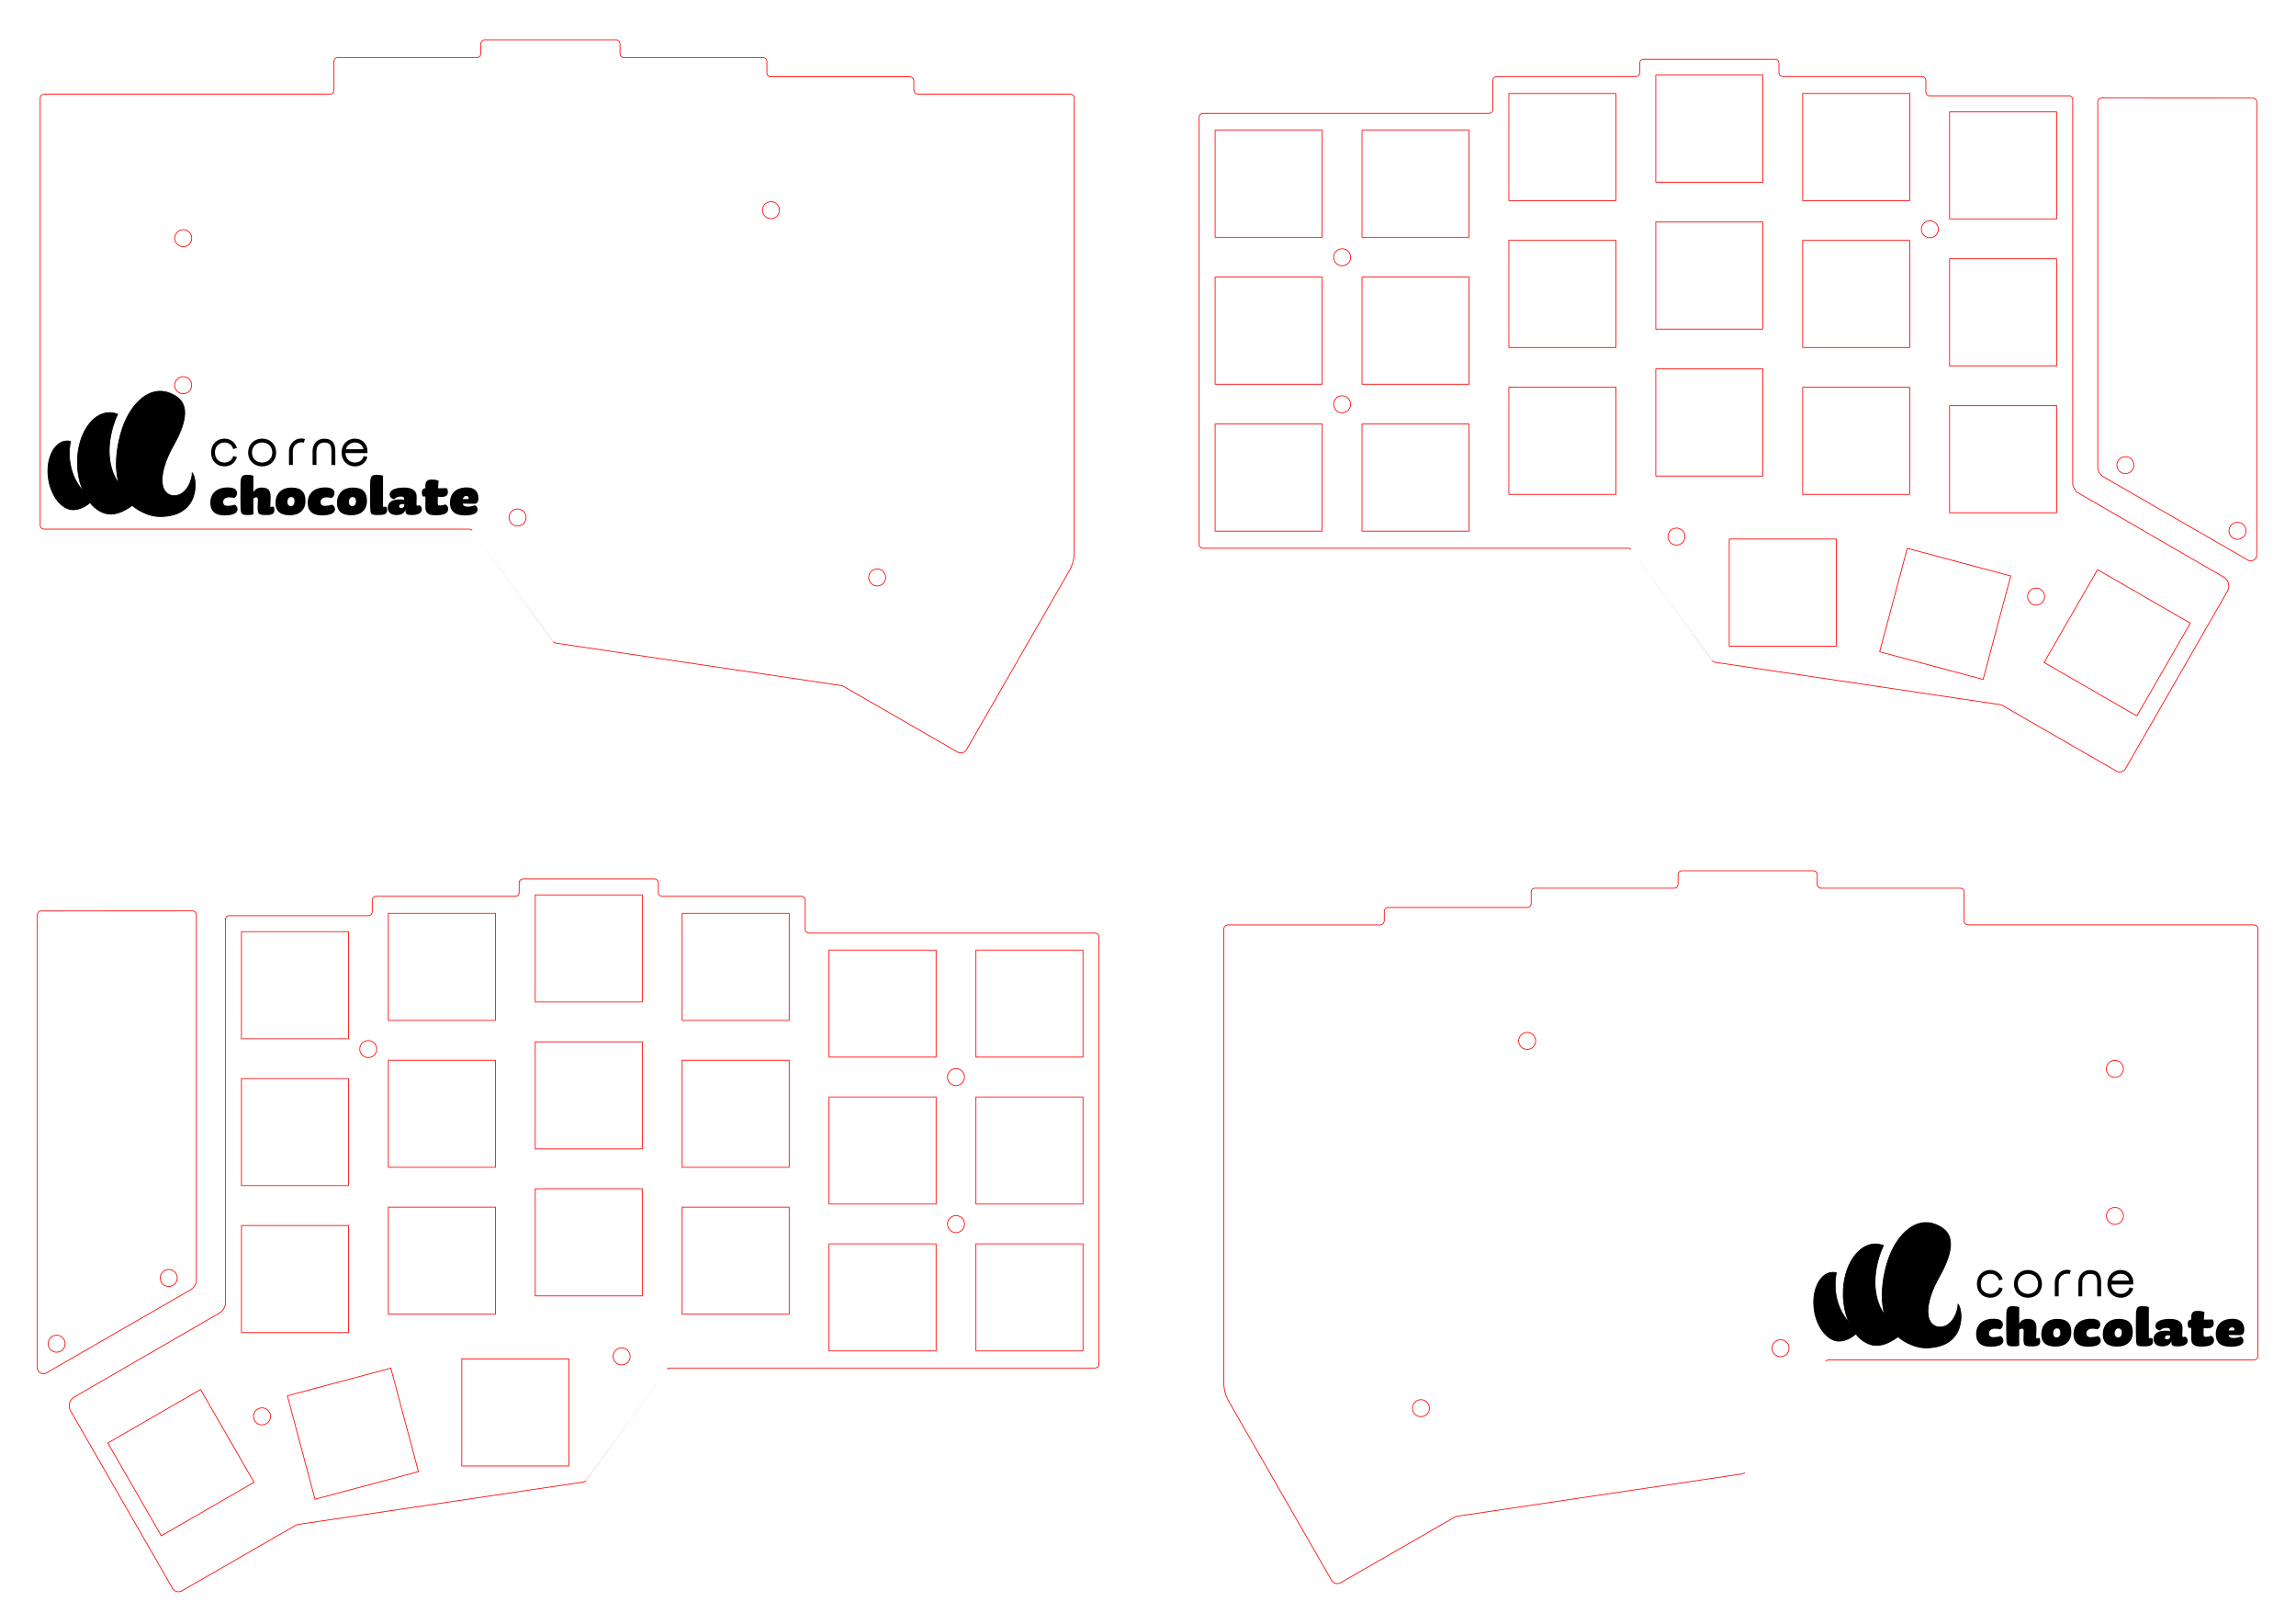 <?xml version="1.0" encoding="UTF-8" standalone="no"?>
<svg
   xmlns:dc="http://purl.org/dc/elements/1.1/"
   xmlns:cc="http://creativecommons.org/ns#"
   xmlns:rdf="http://www.w3.org/1999/02/22-rdf-syntax-ns#"
   xmlns:svg="http://www.w3.org/2000/svg"
   xmlns="http://www.w3.org/2000/svg"
   xmlns:xlink="http://www.w3.org/1999/xlink"
   xmlns:sodipodi="http://sodipodi.sourceforge.net/DTD/sodipodi-0.dtd"
   xmlns:inkscape="http://www.inkscape.org/namespaces/inkscape"
   sodipodi:docname="top-bottom.ai"
   id="svg243"
   version="1.2"
   viewBox="0 0 841.89 595.276"
   height="595.276pt"
   width="841.89pt">
  <sodipodi:namedview
     id="namedview245"
     inkscape:window-height="480"
     inkscape:window-width="640"
     inkscape:pageshadow="2"
     inkscape:pageopacity="0"
     guidetolerance="10"
     gridtolerance="10"
     objecttolerance="10"
     borderopacity="1"
     bordercolor="#666666"
     pagecolor="#ffffff" />
  <defs
     id="defs28">
    <g
       id="g26">
      <symbol
         id="glyph0-0"
         overflow="visible">
        <path
           id="path2"
           d="M 2.672 0 L 9.953 0 C 10.5 0 10.656 -0.297 10.656 -0.922 L 10.656 -11.656 C 10.656 -12.828 10.453 -12.922 9.406 -12.922 L 2.125 -12.922 C 1.594 -12.922 1.422 -12.625 1.422 -12 L 1.422 -1.594 C 1.422 -0.406 1.625 0 2.672 0 Z M 9.797 -12 L 9.797 -0.922 L 2.297 -0.922 L 2.297 -12 Z M 8.484 -8.453 C 8.484 -10.047 6.734 -10.875 5.094 -10.875 C 4.188 -10.875 3.875 -10.656 3.875 -10.297 C 3.875 -10.141 3.938 -9.969 4.078 -9.906 C 4.359 -9.969 4.672 -9.969 4.984 -9.969 C 5.922 -9.969 7.594 -9.547 7.594 -8.359 C 7.594 -7.656 7.078 -7.484 6.484 -7.297 C 5.547 -6.953 4.469 -6.75 4.469 -5.484 C 4.469 -4.891 4.672 -4.641 5.125 -4.641 C 5.188 -4.641 5.312 -4.672 5.391 -4.688 C 5.391 -6.172 5.438 -6.297 6.891 -6.781 C 8 -7.094 8.484 -7.625 8.484 -8.453 Z M 5.984 -2.812 C 5.984 -3.125 5.828 -3.422 5.312 -3.422 C 4.859 -3.422 4.531 -3.156 4.531 -2.75 C 4.531 -2.359 4.734 -2.125 5.234 -2.125 C 5.828 -2.125 5.984 -2.5 5.984 -2.812 Z M 5.984 -2.812 "
           style="stroke:none;" />
      </symbol>
      <symbol
         id="glyph0-1"
         overflow="visible">
        <path
           id="path5"
           d="M 10.406 -2 C 10.406 -2.828 9.953 -3.359 9.312 -3.703 C 8.594 -3.422 7.5 -3.266 6.797 -3.266 C 5.547 -3.266 5.125 -3.812 5.125 -4.734 C 5.125 -5.516 5.766 -6.375 7.281 -6.375 C 8.078 -6.375 8.75 -6.25 9.188 -6.125 C 9.844 -6.5 10.219 -7.172 10.219 -7.953 C 10.219 -9.141 9.297 -10.016 6.844 -10.016 C 2.578 -10.016 0.406 -7.703 0.406 -4.359 C 0.406 -1.344 2.172 0.234 5.547 0.234 C 8.656 0.234 10.406 -0.516 10.406 -2 Z M 10.406 -2 "
           style="stroke:none;" />
      </symbol>
      <symbol
         id="glyph0-2"
         overflow="visible">
        <path
           id="path8"
           d="M 13.188 -1.656 C 13.188 -2.062 13.125 -2.578 12.953 -2.953 L 11.672 -2.906 C 11.812 -4.922 11.797 -6.031 11.797 -6.844 C 11.797 -9.062 10.594 -9.969 8.688 -9.969 C 7.078 -9.969 6.141 -9.406 5.484 -8.281 L 5.484 -14.281 C 4.859 -14.516 4.109 -14.641 3.156 -14.641 C 1.453 -14.641 0.891 -14.141 0.766 -11.906 C 0.75 -11.094 0.719 -9.141 0.719 -6.922 C 0.719 -5.344 0.75 -4.062 0.766 -2.766 C 0.844 -0.141 1.172 0.109 3.625 0.109 C 4.375 0.109 5.141 -0.016 5.484 -0.188 L 5.484 -5.922 C 5.719 -6.234 6.141 -6.375 6.469 -6.375 C 6.953 -6.375 7.125 -6.141 7.125 -5.438 C 7.125 -4.516 7.047 -3.719 7.047 -2.953 C 7.047 -0.156 7.25 0.109 10.344 0.109 C 12.266 0.109 13.188 -0.344 13.188 -1.656 Z M 13.188 -1.656 "
           style="stroke:none;" />
      </symbol>
      <symbol
         id="glyph0-3"
         overflow="visible">
        <path
           id="path11"
           d="M 11.406 -5.125 C 11.406 -8.25 9.859 -9.969 6.297 -9.969 C 2.359 -9.969 0.406 -7.5 0.406 -4.312 C 0.406 -1.203 2.266 0.188 5.734 0.188 C 9.156 0.188 11.406 -1.703 11.406 -5.125 Z M 7.375 -4.891 C 7.375 -3.734 6.75 -3.172 6.047 -3.172 C 5.312 -3.172 4.781 -3.672 4.781 -4.766 C 4.781 -5.844 5.391 -6.484 6.141 -6.484 C 6.891 -6.484 7.375 -6.016 7.375 -4.891 Z M 7.375 -4.891 "
           style="stroke:none;" />
      </symbol>
      <symbol
         id="glyph0-4"
         overflow="visible">
        <path
           id="path14"
           d="M 6.984 -1.656 C 6.984 -2.062 6.938 -2.578 6.734 -2.953 L 5.484 -2.906 L 5.484 -14.312 C 4.859 -14.531 4.078 -14.641 3.125 -14.641 C 1.422 -14.641 0.891 -14.141 0.766 -11.906 C 0.75 -10.969 0.719 -8.5 0.719 -5.969 C 0.719 -3.719 0.766 -1.906 0.906 -1.094 C 1.062 -0.109 1.516 0.109 3.734 0.109 C 6.078 0.109 6.984 -0.344 6.984 -1.656 Z M 6.984 -1.656 "
           style="stroke:none;" />
      </symbol>
      <symbol
         id="glyph0-5"
         overflow="visible">
        <path
           id="path17"
           d="M 12.766 -1.922 C 12.766 -2.562 12.531 -3.125 11.859 -3.484 C 11.609 -3.375 11.359 -3.328 11.156 -3.328 C 10.906 -3.328 10.797 -3.469 10.797 -3.938 L 10.859 -6.438 C 10.953 -9.094 8.844 -9.969 6.281 -9.969 C 2.609 -9.969 0.953 -8.844 0.953 -7.438 C 0.953 -6.641 1.469 -5.891 2.625 -5.688 C 3.078 -6.234 3.906 -6.672 5.172 -6.672 C 6.094 -6.672 6.328 -6.25 6.25 -5.516 C 5.969 -5.547 5.469 -5.641 4.734 -5.641 C 1.719 -5.641 0.266 -4.516 0.266 -2.609 C 0.266 -1.047 1.25 0.109 3.422 0.109 C 5.328 0.109 6.391 -0.609 6.844 -2 C 6.781 -1.719 6.781 -1.391 6.781 -1.172 C 6.781 -0.203 7.5 0.109 9.062 0.109 C 11.422 0.109 12.766 -0.688 12.766 -1.922 Z M 6.297 -3.875 L 6.281 -3.031 C 5.984 -2.625 5.578 -2.453 5.141 -2.453 C 4.719 -2.453 4.422 -2.75 4.422 -3.078 C 4.422 -3.531 4.828 -3.938 5.547 -3.938 C 5.875 -3.938 6.078 -3.922 6.297 -3.875 Z M 6.297 -3.875 "
           style="stroke:none;" />
      </symbol>
      <symbol
         id="glyph0-6"
         overflow="visible">
        <path
           id="path20"
           d="M 9.766 -2.109 C 9.766 -2.75 9.484 -3.406 8.734 -3.781 C 8.078 -3.531 7.344 -3.406 6.703 -3.406 C 6.234 -3.406 5.938 -3.453 5.938 -4.391 L 5.969 -6.578 C 5.969 -6.578 7 -6.531 7.344 -6.531 C 9.016 -6.531 9.656 -7.172 9.656 -8.391 C 9.656 -9.016 9.438 -9.484 9.234 -9.75 L 6.031 -9.703 L 6.25 -12.469 C 5.594 -12.766 4.688 -12.906 3.656 -12.906 C 2.25 -12.906 1.406 -12.328 1.406 -10.797 L 1.391 -9.703 C 0.594 -9.703 0.094 -9.141 0.094 -8.141 C 0.094 -7.641 0.266 -7 0.469 -6.688 L 1.406 -6.672 C 1.406 -5.781 1.391 -4.031 1.391 -2.953 C 1.391 -0.547 2.469 0.188 5.172 0.188 C 8.188 0.188 9.766 -0.547 9.766 -2.109 Z M 9.766 -2.109 "
           style="stroke:none;" />
      </symbol>
      <symbol
         id="glyph0-7"
         overflow="visible">
        <path
           id="path23"
           d="M 10.859 -6.047 C 10.859 -8.359 9.562 -10.016 6.594 -10.016 C 2.562 -10.016 0.406 -7.781 0.406 -4.375 C 0.406 -1.469 2.062 0.25 5.766 0.25 C 9.141 0.25 10.547 -0.656 10.547 -1.906 C 10.547 -2.625 10.25 -3.125 9.594 -3.469 C 8.781 -3.203 7.828 -2.969 6.828 -2.969 C 5.766 -2.969 5.188 -3.375 5.125 -4.062 L 9.406 -4.031 C 10.219 -4.016 10.859 -4.625 10.859 -6.047 Z M 7.234 -5.734 L 5.141 -5.734 C 5.188 -6.297 5.625 -6.875 6.438 -6.875 C 7 -6.875 7.25 -6.547 7.25 -6.031 C 7.25 -5.938 7.234 -5.828 7.234 -5.734 Z M 7.234 -5.734 "
           style="stroke:none;" />
      </symbol>
    </g>
  </defs>
  <g
     id="surface1">
    <path
       id="path30"
       d="M 70.5 173.375 C 70.547 175.422 68.637 181.723 63.852 181.723 C 62.484 181.723 61.18 181.066 60.445 179.957 C 59.719 178.867 59.441 177.523 59.441 176 C 59.449 172.684 60.781 168.332 63.562 163.398 C 66.27 158.629 67.77 154.473 67.742 151.359 C 67.742 149.723 67.367 148.391 66.594 147.246 C 65.809 146.102 64.578 145.098 62.691 144.285 C 61.312 143.691 59.984 143.426 58.727 143.426 C 56.008 143.426 53.41 144.648 51.102 146.816 C 48.777 148.984 46.785 152.086 45.395 155.621 C 44.293 158.391 42.648 164.18 42.648 170.141 C 42.648 172.551 42.941 174.973 43.57 177.258 C 37.492 168.703 40.582 157.18 43.133 151.852 C 42.168 151.461 41.176 151.262 40.16 151.262 C 40.102 151.262 40.039 151.262 39.992 151.27 C 36.949 151.336 34.094 153.199 31.918 156.48 C 29.754 159.754 28.375 164.371 28.387 169.496 L 28.387 170.145 C 28.461 173.848 29.258 177.27 30.527 180.121 C 27.516 176.648 24.277 170.566 25.836 161.809 C 25.438 161.711 25.051 161.664 24.664 161.664 L 24.641 161.664 C 24.398 161.664 24.168 161.676 23.926 161.719 C 22.188 161.969 20.652 163.102 19.453 165.051 C 18.285 166.984 17.559 169.672 17.559 172.664 C 17.559 173.566 17.617 174.488 17.75 175.434 C 18.234 178.816 19.566 181.766 21.258 183.797 C 22.949 185.84 24.945 186.902 26.816 186.902 C 29.465 186.902 31.711 185.367 33.027 184.273 C 35.203 186.988 37.887 188.488 40.656 188.488 C 43.508 188.488 46.445 186.812 48.477 185.285 C 49.879 186.504 51.582 187.555 53.688 188.379 C 55.465 189.074 57.129 189.375 58.691 189.375 C 73.656 189.375 72.336 175.359 70.5 173.375 "
       style=" stroke:none;fill-rule:nonzero;fill:rgb(0%,0%,0%);fill-opacity:1;" />
    <path
       id="path32"
       transform="matrix(1,0,0,-1,70.501,173.376)"
       d="M -0.001 0.002 C 0.046 -2.045 -1.864 -8.346 -6.649 -8.346 C -8.016 -8.346 -9.321 -7.69 -10.055 -6.581 C -10.782 -5.491 -11.059 -4.147 -11.059 -2.623 C -11.051 0.693 -9.719 5.044 -6.938 9.978 C -4.231 14.748 -2.731 18.904 -2.758 22.017 C -2.758 23.654 -3.133 24.986 -3.907 26.13 C -4.692 27.275 -5.922 28.279 -7.809 29.091 C -9.188 29.685 -10.516 29.951 -11.774 29.951 C -14.493 29.951 -17.09 28.728 -19.399 26.56 C -21.723 24.392 -23.715 21.291 -25.106 17.755 C -26.208 14.986 -27.852 9.197 -27.852 3.236 C -27.852 0.826 -27.559 -1.596 -26.93 -3.881 C -33.008 4.673 -29.918 16.197 -27.368 21.525 C -28.333 21.916 -29.325 22.115 -30.34 22.115 C -30.399 22.115 -30.461 22.115 -30.508 22.107 C -33.551 22.041 -36.407 20.177 -38.583 16.896 C -40.747 13.623 -42.126 9.005 -42.114 3.88 L -42.114 3.232 C -42.04 -0.471 -41.243 -3.893 -39.973 -6.745 C -42.985 -3.272 -46.223 2.81 -44.665 11.568 C -45.063 11.666 -45.45 11.712 -45.836 11.712 L -45.86 11.712 C -46.102 11.712 -46.333 11.701 -46.575 11.658 C -48.313 11.408 -49.848 10.275 -51.047 8.326 C -52.215 6.392 -52.942 3.705 -52.942 0.712 C -52.942 -0.19 -52.883 -1.112 -52.751 -2.057 C -52.266 -5.44 -50.934 -8.389 -49.243 -10.42 C -47.551 -12.463 -45.555 -13.526 -43.684 -13.526 C -41.036 -13.526 -38.79 -11.991 -37.473 -10.897 C -35.297 -13.612 -32.614 -15.112 -29.844 -15.112 C -26.993 -15.112 -24.055 -13.436 -22.024 -11.909 C -20.622 -13.127 -18.918 -14.178 -16.813 -15.002 C -15.036 -15.698 -13.372 -15.998 -11.809 -15.998 C 3.156 -15.998 1.835 -1.983 -0.001 0.002 Z M -0.001 0.002 "
       style="fill:none;stroke-width:0.283;stroke-linecap:butt;stroke-linejoin:miter;stroke:rgb(0%,0%,0%);stroke-opacity:1;stroke-miterlimit:10;" />
    <path
       id="path34"
       transform="matrix(1,0,0,-1,86.19,164.435)"
       d="M 0.001 0.002 C -0.542 1.959 -2.21 2.916 -3.897 2.916 C -5.967 2.916 -8.081 1.482 -8.081 -1.456 C -8.081 -4.413 -5.987 -5.842 -3.874 -5.842 C -2.186 -5.842 -0.542 -4.889 0.001 -2.936 "
       style="fill:none;stroke-width:1.417;stroke-linecap:butt;stroke-linejoin:miter;stroke:rgb(0%,0%,0%);stroke-opacity:1;stroke-miterlimit:10;" />
    <path
       id="path36"
       transform="matrix(1,0,0,-1,96.077,170.279)"
       d="M 0.001 0.001 C 2.228 -0.026 4.458 1.455 4.458 4.369 C 4.458 7.283 2.251 8.759 0.064 8.759 C -2.167 8.759 -4.374 7.306 -4.374 4.369 C -4.374 1.474 -2.19 0.021 0.001 0.001 Z M 0.001 0.001 "
       style="fill:none;stroke-width:1.417;stroke-linecap:butt;stroke-linejoin:miter;stroke:rgb(0%,0%,0%);stroke-opacity:1;stroke-miterlimit:10;" />
    <path
       id="path38"
       transform="matrix(1,0,0,-1,111.618,161.631)"
       d="M -0.001 -0.001 C -2.536 0.749 -4.946 -1.095 -4.946 -3.755 L -4.946 -8.826 "
       style="fill:none;stroke-width:1.417;stroke-linecap:butt;stroke-linejoin:miter;stroke:rgb(0%,0%,0%);stroke-opacity:1;stroke-miterlimit:10;" />
    <path
       id="path40"
       transform="matrix(1,0,0,-1,122.236,170.458)"
       d="M -0.002 0.001 L -0.002 4.998 C -0.002 7.302 -0.595 8.876 -3.205 8.919 C -5.595 8.962 -6.912 7.255 -6.912 5.095 L -6.912 0.001 "
       style="fill:none;stroke-width:1.417;stroke-linecap:butt;stroke-linejoin:miter;stroke:rgb(0%,0%,0%);stroke-opacity:1;stroke-miterlimit:10;" />
    <path
       id="path42"
       transform="matrix(1,0,0,-1,126.109,165.401)"
       d="M 0 -0.001 L 7.938 -0.001 C 7.938 2.002 6.524 3.881 4.04 3.881 C 1.969 3.881 -0.144 2.448 -0.144 -0.49 C -0.144 -3.447 1.95 -4.876 4.063 -4.876 C 5.75 -4.876 7.395 -3.923 7.938 -1.97 "
       style="fill:none;stroke-width:1.417;stroke-linecap:butt;stroke-linejoin:miter;stroke:rgb(0%,0%,0%);stroke-opacity:1;stroke-miterlimit:10;" />
    <path
       id="path44"
       d="M 717.984 478.16 C 718.031 480.203 716.121 486.508 711.34 486.508 C 709.969 486.508 708.664 485.848 707.93 484.742 C 707.203 483.648 706.926 482.305 706.926 480.781 C 706.934 477.465 708.266 473.113 711.047 468.18 C 713.758 463.414 715.254 459.254 715.23 456.145 C 715.23 454.504 714.852 453.176 714.082 452.027 C 713.293 450.887 712.062 449.883 710.176 449.066 C 708.797 448.477 707.469 448.207 706.215 448.207 C 703.492 448.207 700.895 449.43 698.586 451.598 C 696.262 453.77 694.27 456.871 692.879 460.406 C 691.781 463.172 690.137 468.961 690.137 474.922 C 690.137 477.332 690.426 479.754 691.055 482.039 C 684.977 473.488 688.07 461.965 690.621 456.633 C 689.652 456.246 688.66 456.047 687.648 456.047 C 687.586 456.047 687.523 456.047 687.477 456.051 C 684.434 456.121 681.578 457.98 679.402 461.262 C 677.238 464.539 675.859 469.156 675.871 474.281 L 675.871 474.926 C 675.945 478.633 676.742 482.051 678.012 484.906 C 675.004 481.43 671.766 475.348 673.324 466.594 C 672.926 466.496 672.539 466.445 672.148 466.445 L 672.125 466.445 C 671.883 466.445 671.656 466.461 671.414 466.5 C 669.672 466.75 668.137 467.887 666.938 469.832 C 665.77 471.766 665.043 474.457 665.043 477.449 C 665.043 478.348 665.102 479.273 665.238 480.215 C 665.719 483.598 667.051 486.547 668.742 488.578 C 670.434 490.621 672.43 491.688 674.301 491.688 C 676.949 491.688 679.199 490.152 680.516 489.059 C 682.691 491.77 685.371 493.27 688.141 493.27 C 690.992 493.27 693.934 491.598 695.965 490.066 C 697.363 491.289 699.07 492.34 701.172 493.16 C 702.949 493.855 704.613 494.156 706.176 494.156 C 721.141 494.156 719.824 480.141 717.984 478.16 "
       style=" stroke:none;fill-rule:nonzero;fill:rgb(0%,0%,0%);fill-opacity:1;" />
    <path
       id="path46"
       transform="matrix(1,0,0,-1,717.986,478.16)"
       d="M -0.002 -0 C 0.045 -2.043 -1.865 -8.348 -6.646 -8.348 C -8.017 -8.348 -9.322 -7.688 -10.056 -6.582 C -10.783 -5.489 -11.06 -4.145 -11.06 -2.622 C -11.052 0.695 -9.72 5.046 -6.939 9.98 C -4.228 14.746 -2.732 18.906 -2.755 22.015 C -2.755 23.656 -3.134 24.984 -3.904 26.132 C -4.693 27.273 -5.923 28.277 -7.81 29.093 C -9.189 29.683 -10.517 29.953 -11.771 29.953 C -14.494 29.953 -17.091 28.73 -19.4 26.562 C -21.724 24.39 -23.716 21.289 -25.107 17.753 C -26.205 14.988 -27.849 9.199 -27.849 3.238 C -27.849 0.828 -27.56 -1.594 -26.931 -3.879 C -33.009 4.671 -29.916 16.195 -27.365 21.527 C -28.334 21.914 -29.326 22.113 -30.337 22.113 C -30.4 22.113 -30.462 22.113 -30.509 22.109 C -33.552 22.039 -36.408 20.179 -38.584 16.898 C -40.748 13.621 -42.127 9.003 -42.115 3.878 L -42.115 3.234 C -42.041 -0.473 -41.244 -3.891 -39.974 -6.747 C -42.982 -3.27 -46.22 2.812 -44.662 11.566 C -45.06 11.664 -45.447 11.714 -45.837 11.714 L -45.861 11.714 C -46.103 11.714 -46.33 11.699 -46.572 11.66 C -48.314 11.41 -49.849 10.273 -51.048 8.328 C -52.216 6.394 -52.943 3.703 -52.943 0.71 C -52.943 -0.188 -52.884 -1.114 -52.748 -2.055 C -52.267 -5.438 -50.935 -8.387 -49.244 -10.418 C -47.552 -12.461 -45.556 -13.528 -43.685 -13.528 C -41.037 -13.528 -38.787 -11.993 -37.47 -10.899 C -35.294 -13.61 -32.615 -15.11 -29.845 -15.11 C -26.994 -15.11 -24.052 -13.438 -22.021 -11.907 C -20.623 -13.129 -18.916 -14.18 -16.814 -15 C -15.037 -15.696 -13.373 -15.997 -11.81 -15.997 C 3.155 -15.997 1.838 -1.981 -0.002 -0 Z M -0.002 -0 "
       style="fill:none;stroke-width:0.283;stroke-linecap:butt;stroke-linejoin:miter;stroke:rgb(0%,0%,0%);stroke-opacity:1;stroke-miterlimit:10;" />
    <path
       id="path48"
       transform="matrix(1,0,0,-1,733.675,469.218)"
       d="M 0 -0 C -0.539 1.96 -2.207 2.914 -3.894 2.914 C -5.968 2.914 -8.082 1.48 -8.082 -1.454 C -8.082 -4.411 -5.988 -5.844 -3.875 -5.844 C -2.187 -5.844 -0.539 -4.887 0 -2.934 "
       style="fill:none;stroke-width:1.417;stroke-linecap:butt;stroke-linejoin:miter;stroke:rgb(0%,0%,0%);stroke-opacity:1;stroke-miterlimit:10;" />
    <path
       id="path50"
       transform="matrix(1,0,0,-1,743.561,475.062)"
       d="M 0.001 -0.001 C 2.228 -0.028 4.458 1.457 4.458 4.371 C 4.458 7.285 2.251 8.757 0.064 8.757 C -2.167 8.757 -4.374 7.304 -4.374 4.371 C -4.374 1.476 -2.186 0.023 0.001 -0.001 Z M 0.001 -0.001 "
       style="fill:none;stroke-width:1.417;stroke-linecap:butt;stroke-linejoin:miter;stroke:rgb(0%,0%,0%);stroke-opacity:1;stroke-miterlimit:10;" />
    <path
       id="path52"
       transform="matrix(1,0,0,-1,759.103,466.415)"
       d="M -0.002 0.001 C -2.537 0.751 -4.947 -1.093 -4.947 -3.753 L -4.947 -8.828 "
       style="fill:none;stroke-width:1.417;stroke-linecap:butt;stroke-linejoin:miter;stroke:rgb(0%,0%,0%);stroke-opacity:1;stroke-miterlimit:10;" />
    <path
       id="path54"
       transform="matrix(1,0,0,-1,769.72,475.242)"
       d="M -0.002 -0 L -0.002 5 C -0.002 7.304 -0.591 8.875 -3.205 8.917 C -5.595 8.964 -6.912 7.257 -6.912 5.097 L -6.912 -0 "
       style="fill:none;stroke-width:1.417;stroke-linecap:butt;stroke-linejoin:miter;stroke:rgb(0%,0%,0%);stroke-opacity:1;stroke-miterlimit:10;" />
    <path
       id="path56"
       transform="matrix(1,0,0,-1,773.593,470.183)"
       d="M 0 -0 L 7.938 -0 C 7.938 2.003 6.524 3.878 4.043 3.878 C 1.969 3.878 -0.144 2.445 -0.144 -0.489 C -0.144 -3.446 1.95 -4.879 4.063 -4.879 C 5.75 -4.879 7.399 -3.922 7.938 -1.969 "
       style="fill:none;stroke-width:1.417;stroke-linecap:butt;stroke-linejoin:miter;stroke:rgb(0%,0%,0%);stroke-opacity:1;stroke-miterlimit:10;" />
    <g
       id="g76"
       style="fill:rgb(0%,0%,0%);fill-opacity:1;">
      <use
         id="use58"
         y="493.498"
         x="724.191"
         xlink:href="#glyph0-1" />
      <use
         id="use60"
         y="493.498"
         x="734.918"
         xlink:href="#glyph0-2" />
      <use
         id="use62"
         y="493.498"
         x="748.093"
         xlink:href="#glyph0-3" />
      <use
         id="use64"
         y="493.498"
         x="759.908"
         xlink:href="#glyph0-1" />
      <use
         id="use66"
         y="493.498"
         x="770.634"
         xlink:href="#glyph0-3" />
      <use
         id="use68"
         y="493.498"
         x="782.449"
         xlink:href="#glyph0-4" />
      <use
         id="use70"
         y="493.498"
         x="789.411"
         xlink:href="#glyph0-5" />
      <use
         id="use72"
         y="493.498"
         x="802.065"
         xlink:href="#glyph0-6" />
      <use
         id="use74"
         y="493.498"
         x="812.066"
         xlink:href="#glyph0-7" />
    </g>
    <path
       id="path78"
       transform="matrix(1,0,0,-1,173.072,194.4)"
       d="M 0.002 0.001 C -0.268 0.267 -0.627 0.416 -1.002 0.416 L -156.92 0.416 C -157.701 0.416 -158.338 1.048 -158.338 1.833 L -158.338 158.458 C -158.338 159.24 -157.701 159.876 -156.92 159.876 L -52.029 159.876 C -51.248 159.876 -50.611 160.509 -50.611 161.294 L -50.611 171.923 C -50.611 172.705 -49.979 173.341 -49.193 173.341 L 1.834 173.341 C 2.615 173.341 3.252 173.974 3.252 174.759 L 3.252 178.302 C 3.252 179.083 3.885 179.72 4.666 179.72 L 52.861 179.72 C 53.643 179.72 54.275 179.083 54.275 178.302 L 54.275 174.759 C 54.275 173.974 54.912 173.341 55.693 173.341 L 106.721 173.341 C 107.506 173.341 108.139 172.705 108.139 171.923 L 108.139 167.669 C 108.139 166.888 108.775 166.255 109.557 166.255 L 160.584 166.255 C 161.365 166.255 162.002 165.619 162.002 164.837 L 162.002 161.337 C 162.084 160.576 162.666 159.966 163.42 159.853 L 219.408 159.853 C 220.193 159.853 220.826 159.216 220.826 158.435 L 220.826 -8.698 C 220.705 -11.002 220.01 -13.241 218.803 -15.209 L 181.279 -80.518 C 181.264 -80.542 181.252 -80.561 181.236 -80.581 C 180.447 -81.694 178.904 -81.959 177.791 -81.17 L 135.982 -57.108 C 135.725 -57.018 135.459 -56.948 135.186 -56.901 L 30.889 -41.397 C 30.521 -41.362 30.178 -41.213 29.896 -40.975 C 29.896 -40.975 -0.01 0.013 0.002 0.001 Z M 0.002 0.001 "
       style="fill:none;stroke-width:0.283;stroke-linecap:round;stroke-linejoin:round;stroke:rgb(100%,0%,0%);stroke-opacity:1;stroke-miterlimit:10;" />
    <path
       id="path80"
       transform="matrix(1,0,0,-1,186.65,189.72)"
       d="M 0.002 0.001 C 0.002 1.72 1.396 3.119 3.119 3.119 C 4.842 3.119 6.236 1.72 6.236 0.001 C 6.236 -1.721 4.842 -3.12 3.119 -3.12 C 1.396 -3.12 0.002 -1.721 0.002 0.001 Z M 0.002 0.001 "
       style="fill:none;stroke-width:0.283;stroke-linecap:round;stroke-linejoin:round;stroke:rgb(100%,0%,0%);stroke-opacity:1;stroke-miterlimit:10;" />
    <path
       id="path82"
       transform="matrix(1,0,0,-1,279.565,77.051)"
       d="M 0.001 0.001 C 0.001 1.723 1.395 3.118 3.118 3.118 C 4.841 3.118 6.235 1.723 6.235 0.001 C 6.235 -1.722 4.841 -3.117 3.118 -3.117 C 1.395 -3.117 0.001 -1.722 0.001 0.001 Z M 0.001 0.001 "
       style="fill:none;stroke-width:0.283;stroke-linecap:round;stroke-linejoin:round;stroke:rgb(100%,0%,0%);stroke-opacity:1;stroke-miterlimit:10;" />
    <path
       id="path84"
       transform="matrix(1,0,0,-1,64.07,87.319)"
       d="M -0 -0.001 C -0 1.721 1.394 3.12 3.117 3.12 C 4.84 3.12 6.238 1.721 6.238 -0.001 C 6.238 -1.724 4.84 -3.119 3.117 -3.119 C 1.394 -3.119 -0 -1.724 -0 -0.001 Z M -0 -0.001 "
       style="fill:none;stroke-width:0.283;stroke-linecap:round;stroke-linejoin:round;stroke:rgb(100%,0%,0%);stroke-opacity:1;stroke-miterlimit:10;" />
    <path
       id="path86"
       transform="matrix(1,0,0,-1,64.046,141.22)"
       d="M 0.001 0.001 C 0.001 1.724 1.396 3.119 3.119 3.119 C 4.841 3.119 6.236 1.724 6.236 0.001 C 6.236 -1.721 4.841 -3.12 3.119 -3.12 C 1.396 -3.12 0.001 -1.721 0.001 0.001 Z M 0.001 0.001 "
       style="fill:none;stroke-width:0.283;stroke-linecap:round;stroke-linejoin:round;stroke:rgb(100%,0%,0%);stroke-opacity:1;stroke-miterlimit:10;" />
    <path
       id="path88"
       transform="matrix(1,0,0,-1,318.518,211.702)"
       d="M 0.001 -0.001 C 0.001 1.721 1.396 3.12 3.119 3.12 C 4.841 3.12 6.236 1.721 6.236 -0.001 C 6.236 -1.72 4.841 -3.119 3.119 -3.119 C 1.396 -3.119 0.001 -1.72 0.001 -0.001 Z M 0.001 -0.001 "
       style="fill:none;stroke-width:0.283;stroke-linecap:round;stroke-linejoin:round;stroke:rgb(100%,0%,0%);stroke-opacity:1;stroke-miterlimit:10;" />
    <path
       id="path90"
       transform="matrix(1,0,0,-1,598.023,201.4)"
       d="M 0 0.001 C -0.265 0.267 -0.625 0.416 -1.003 0.416 L -156.918 0.416 C -157.703 0.416 -158.335 1.048 -158.335 1.833 L -158.335 158.458 C -158.335 159.24 -157.703 159.876 -156.918 159.876 L -52.031 159.876 C -51.246 159.876 -50.613 160.509 -50.613 161.294 L -50.613 171.923 C -50.613 172.705 -49.976 173.341 -49.195 173.341 L 1.832 173.341 C 2.614 173.341 3.25 173.974 3.25 174.759 L 3.25 178.302 C 3.25 179.083 3.883 179.72 4.668 179.72 L 52.86 179.72 C 53.641 179.72 54.278 179.083 54.278 178.302 L 54.278 174.759 C 54.278 173.974 54.911 173.341 55.696 173.341 L 106.723 173.341 C 107.504 173.341 108.141 172.705 108.141 171.923 L 108.141 167.669 C 108.141 166.888 108.774 166.255 109.555 166.255 L 160.582 166.255 C 161.368 166.255 162 165.619 162 164.837 L 162 23.705 C 162.231 22.619 162.809 21.634 163.641 20.9 L 217.715 -10.389 C 219.211 -11.51 219.672 -13.553 218.801 -15.209 L 181.278 -80.518 C 181.266 -80.542 181.25 -80.561 181.239 -80.581 C 180.45 -81.694 178.907 -81.959 177.793 -81.17 L 135.981 -57.108 C 135.723 -57.018 135.457 -56.948 135.188 -56.901 L 30.891 -41.397 C 30.524 -41.362 30.176 -41.213 29.899 -40.975 C 29.899 -40.975 -0.011 0.013 0 0.001 Z M 0 0.001 "
       style="fill:none;stroke-width:0.283;stroke-linecap:butt;stroke-linejoin:miter;stroke:rgb(100%,0%,0%);stroke-opacity:1;stroke-miterlimit:10;" />
    <path
       id="path92"
       transform="matrix(1,0,0,-1,704.516,84.047)"
       d="M -0.001 0.001 C -0.001 1.723 1.398 3.118 3.117 3.118 C 4.839 3.118 6.238 1.723 6.238 0.001 C 6.238 -1.722 4.839 -3.117 3.117 -3.117 C 1.398 -3.117 -0.001 -1.722 -0.001 0.001 Z M -0.001 0.001 "
       style="fill:none;stroke-width:0.283;stroke-linecap:round;stroke-linejoin:round;stroke:rgb(100%,0%,0%);stroke-opacity:1;stroke-miterlimit:10;" />
    <path
       id="path94"
       transform="matrix(1,0,0,-1,489.021,94.315)"
       d="M -0.002 -0.001 C -0.002 1.721 1.397 3.12 3.12 3.12 C 4.842 3.12 6.237 1.721 6.237 -0.001 C 6.237 -1.724 4.842 -3.119 3.12 -3.119 C 1.397 -3.119 -0.002 -1.724 -0.002 -0.001 Z M -0.002 -0.001 "
       style="fill:none;stroke-width:0.283;stroke-linecap:round;stroke-linejoin:round;stroke:rgb(100%,0%,0%);stroke-opacity:1;stroke-miterlimit:10;" />
    <path
       id="path96"
       transform="matrix(1,0,0,-1,488.996,148.216)"
       d="M -0 0.001 C -0 1.72 1.394 3.119 3.117 3.119 C 4.84 3.119 6.238 1.72 6.238 0.001 C 6.238 -1.721 4.84 -3.12 3.117 -3.12 C 1.394 -3.12 -0 -1.721 -0 0.001 Z M -0 0.001 "
       style="fill:none;stroke-width:0.283;stroke-linecap:round;stroke-linejoin:round;stroke:rgb(100%,0%,0%);stroke-opacity:1;stroke-miterlimit:10;" />
    <path
       id="path98"
       transform="matrix(1,0,0,-1,743.469,218.698)"
       d="M -0.001 -0.001 C -0.001 1.721 1.398 3.12 3.117 3.12 C 4.839 3.12 6.238 1.721 6.238 -0.001 C 6.238 -1.724 4.839 -3.119 3.117 -3.119 C 1.398 -3.119 -0.001 -1.724 -0.001 -0.001 Z M -0.001 -0.001 "
       style="fill:none;stroke-width:0.283;stroke-linecap:round;stroke-linejoin:round;stroke:rgb(100%,0%,0%);stroke-opacity:1;stroke-miterlimit:10;" />
    <path
       id="path100"
       transform="matrix(1,0,0,-1,611.601,196.716)"
       d="M 0 0.001 C 0 1.72 1.395 3.119 3.118 3.119 C 4.84 3.119 6.239 1.72 6.239 0.001 C 6.239 -1.721 4.84 -3.12 3.118 -3.12 C 1.395 -3.12 0 -1.721 0 0.001 Z M 0 0.001 "
       style="fill:none;stroke-width:0.283;stroke-linecap:round;stroke-linejoin:round;stroke:rgb(100%,0%,0%);stroke-opacity:1;stroke-miterlimit:10;" />
    <path
       id="path102"
       transform="matrix(1,0,0,-1,0,595.276)"
       d="M 445.555 508.28 L 484.816 508.28 L 484.816 547.542 L 445.555 547.542 Z M 445.555 508.28 "
       style="fill:none;stroke-width:0.283;stroke-linecap:round;stroke-linejoin:round;stroke:rgb(100%,0%,0%);stroke-opacity:1;stroke-miterlimit:10;" />
    <path
       id="path104"
       transform="matrix(1,0,0,-1,0,595.276)"
       d="M 445.555 454.417 L 484.816 454.417 L 484.816 493.682 L 445.555 493.682 Z M 445.555 454.417 "
       style="fill:none;stroke-width:0.283;stroke-linecap:round;stroke-linejoin:round;stroke:rgb(100%,0%,0%);stroke-opacity:1;stroke-miterlimit:10;" />
    <path
       id="path106"
       transform="matrix(1,0,0,-1,0,595.276)"
       d="M 445.555 400.557 L 484.816 400.557 L 484.816 439.819 L 445.555 439.819 Z M 445.555 400.557 "
       style="fill:none;stroke-width:0.283;stroke-linecap:round;stroke-linejoin:round;stroke:rgb(100%,0%,0%);stroke-opacity:1;stroke-miterlimit:10;" />
    <path
       id="path108"
       transform="matrix(1,0,0,-1,0,595.276)"
       d="M 499.418 508.28 L 538.68 508.28 L 538.68 547.542 L 499.418 547.542 Z M 499.418 508.28 "
       style="fill:none;stroke-width:0.283;stroke-linecap:round;stroke-linejoin:round;stroke:rgb(100%,0%,0%);stroke-opacity:1;stroke-miterlimit:10;" />
    <path
       id="path110"
       transform="matrix(1,0,0,-1,0,595.276)"
       d="M 499.418 454.417 L 538.68 454.417 L 538.68 493.682 L 499.418 493.682 Z M 499.418 454.417 "
       style="fill:none;stroke-width:0.283;stroke-linecap:round;stroke-linejoin:round;stroke:rgb(100%,0%,0%);stroke-opacity:1;stroke-miterlimit:10;" />
    <path
       id="path112"
       transform="matrix(1,0,0,-1,0,595.276)"
       d="M 499.418 400.557 L 538.68 400.557 L 538.68 439.819 L 499.418 439.819 Z M 499.418 400.557 "
       style="fill:none;stroke-width:0.283;stroke-linecap:round;stroke-linejoin:round;stroke:rgb(100%,0%,0%);stroke-opacity:1;stroke-miterlimit:10;" />
    <path
       id="path114"
       transform="matrix(1,0,0,-1,0,595.276)"
       d="M 553.277 521.745 L 592.543 521.745 L 592.543 561.006 L 553.277 561.006 Z M 553.277 521.745 "
       style="fill:none;stroke-width:0.283;stroke-linecap:round;stroke-linejoin:round;stroke:rgb(100%,0%,0%);stroke-opacity:1;stroke-miterlimit:10;" />
    <path
       id="path116"
       transform="matrix(1,0,0,-1,0,595.276)"
       d="M 553.277 467.881 L 592.543 467.881 L 592.543 507.147 L 553.277 507.147 Z M 553.277 467.881 "
       style="fill:none;stroke-width:0.283;stroke-linecap:round;stroke-linejoin:round;stroke:rgb(100%,0%,0%);stroke-opacity:1;stroke-miterlimit:10;" />
    <path
       id="path118"
       transform="matrix(1,0,0,-1,0,595.276)"
       d="M 553.277 414.022 L 592.543 414.022 L 592.543 453.284 L 553.277 453.284 Z M 553.277 414.022 "
       style="fill:none;stroke-width:0.283;stroke-linecap:round;stroke-linejoin:round;stroke:rgb(100%,0%,0%);stroke-opacity:1;stroke-miterlimit:10;" />
    <path
       id="path120"
       transform="matrix(1,0,0,-1,0,595.276)"
       d="M 607.141 528.479 L 646.402 528.479 L 646.402 567.741 L 607.141 567.741 Z M 607.141 528.479 "
       style="fill:none;stroke-width:0.283;stroke-linecap:round;stroke-linejoin:round;stroke:rgb(100%,0%,0%);stroke-opacity:1;stroke-miterlimit:10;" />
    <path
       id="path122"
       transform="matrix(1,0,0,-1,0,595.276)"
       d="M 607.141 474.616 L 646.402 474.616 L 646.402 513.878 L 607.141 513.878 Z M 607.141 474.616 "
       style="fill:none;stroke-width:0.283;stroke-linecap:round;stroke-linejoin:round;stroke:rgb(100%,0%,0%);stroke-opacity:1;stroke-miterlimit:10;" />
    <path
       id="path124"
       transform="matrix(1,0,0,-1,0,595.276)"
       d="M 607.141 420.753 L 646.402 420.753 L 646.402 460.018 L 607.141 460.018 Z M 607.141 420.753 "
       style="fill:none;stroke-width:0.283;stroke-linecap:round;stroke-linejoin:round;stroke:rgb(100%,0%,0%);stroke-opacity:1;stroke-miterlimit:10;" />
    <path
       id="path126"
       transform="matrix(1,0,0,-1,0,595.276)"
       d="M 661.004 521.745 L 700.266 521.745 L 700.266 561.006 L 661.004 561.006 Z M 661.004 521.745 "
       style="fill:none;stroke-width:0.283;stroke-linecap:round;stroke-linejoin:round;stroke:rgb(100%,0%,0%);stroke-opacity:1;stroke-miterlimit:10;" />
    <path
       id="path128"
       transform="matrix(1,0,0,-1,0,595.276)"
       d="M 661.004 467.881 L 700.266 467.881 L 700.266 507.147 L 661.004 507.147 Z M 661.004 467.881 "
       style="fill:none;stroke-width:0.283;stroke-linecap:round;stroke-linejoin:round;stroke:rgb(100%,0%,0%);stroke-opacity:1;stroke-miterlimit:10;" />
    <path
       id="path130"
       transform="matrix(1,0,0,-1,0,595.276)"
       d="M 661.004 414.022 L 700.266 414.022 L 700.266 453.284 L 661.004 453.284 Z M 661.004 414.022 "
       style="fill:none;stroke-width:0.283;stroke-linecap:round;stroke-linejoin:round;stroke:rgb(100%,0%,0%);stroke-opacity:1;stroke-miterlimit:10;" />
    <path
       id="path132"
       transform="matrix(1,0,0,-1,0,595.276)"
       d="M 714.863 515.014 L 754.129 515.014 L 754.129 554.276 L 714.863 554.276 Z M 714.863 515.014 "
       style="fill:none;stroke-width:0.283;stroke-linecap:round;stroke-linejoin:round;stroke:rgb(100%,0%,0%);stroke-opacity:1;stroke-miterlimit:10;" />
    <path
       id="path134"
       transform="matrix(1,0,0,-1,0,595.276)"
       d="M 714.863 461.151 L 754.129 461.151 L 754.129 500.413 L 714.863 500.413 Z M 714.863 461.151 "
       style="fill:none;stroke-width:0.283;stroke-linecap:round;stroke-linejoin:round;stroke:rgb(100%,0%,0%);stroke-opacity:1;stroke-miterlimit:10;" />
    <path
       id="path136"
       transform="matrix(1,0,0,-1,0,595.276)"
       d="M 714.863 407.288 L 754.129 407.288 L 754.129 446.549 L 714.863 446.549 Z M 714.863 407.288 "
       style="fill:none;stroke-width:0.283;stroke-linecap:round;stroke-linejoin:round;stroke:rgb(100%,0%,0%);stroke-opacity:1;stroke-miterlimit:10;" />
    <path
       id="path138"
       transform="matrix(1,0,0,-1,0,595.276)"
       d="M 634.07 358.389 L 673.336 358.389 L 673.336 397.651 L 634.07 397.651 Z M 634.07 358.389 "
       style="fill:none;stroke-width:0.283;stroke-linecap:round;stroke-linejoin:round;stroke:rgb(100%,0%,0%);stroke-opacity:1;stroke-miterlimit:10;" />
    <path
       id="path140"
       transform="matrix(1,0,0,-1,699.351,201.026)"
       d="M 0 -0.001 L -10.125 -37.935 L 27.813 -48.06 L 37.934 -10.123 Z M 0 -0.001 "
       style="fill:none;stroke-width:0.283;stroke-linecap:round;stroke-linejoin:round;stroke:rgb(100%,0%,0%);stroke-opacity:1;stroke-miterlimit:10;" />
    <path
       id="path142"
       transform="matrix(1,0,0,-1,769.12,208.854)"
       d="M 0.001 -0.001 L -19.608 -34.017 L 14.408 -53.623 L 34.017 -19.607 Z M 0.001 -0.001 "
       style="fill:none;stroke-width:0.283;stroke-linecap:round;stroke-linejoin:round;stroke:rgb(100%,0%,0%);stroke-opacity:1;stroke-miterlimit:10;" />
    <path
       id="path144"
       transform="matrix(1,0,0,-1,669.59,498.959)"
       d="M -0.001 -0.001 C 0.265 0.264 0.624 0.417 1.003 0.417 L 156.917 0.417 C 157.703 0.417 158.335 1.049 158.335 1.831 L 158.335 158.459 C 158.335 159.241 157.703 159.874 156.917 159.874 L 52.031 159.874 C 51.246 159.874 50.613 160.51 50.613 161.292 L 50.613 171.924 C 50.613 172.706 49.98 173.342 49.195 173.342 L -1.833 173.342 C -2.614 173.342 -3.251 173.975 -3.251 174.756 L -3.251 178.303 C -3.251 179.084 -3.883 179.717 -4.669 179.717 L -52.86 179.717 C -53.641 179.717 -54.278 179.084 -54.278 178.303 L -54.278 174.756 C -54.278 173.975 -54.911 173.342 -55.696 173.342 L -106.723 173.342 C -107.504 173.342 -108.141 172.706 -108.141 171.924 L -108.141 167.67 C -108.141 166.889 -108.774 166.252 -109.555 166.252 L -160.583 166.252 C -161.368 166.252 -162.001 165.62 -162.001 164.834 L -162.001 161.334 C -162.083 160.577 -162.665 159.967 -163.422 159.854 L -219.411 159.854 C -220.192 159.854 -220.829 159.217 -220.829 158.436 L -220.829 -8.697 C -220.704 -11.001 -220.008 -13.244 -218.801 -15.208 L -181.278 -80.521 C -181.266 -80.54 -181.251 -80.56 -181.239 -80.58 C -180.45 -81.697 -178.907 -81.958 -177.794 -81.173 L -135.981 -57.107 C -135.723 -57.017 -135.458 -56.951 -135.188 -56.904 L -30.891 -41.4 C -30.524 -41.361 -30.176 -41.212 -29.895 -40.974 C -29.895 -40.974 0.011 0.014 -0.001 -0.001 Z M -0.001 -0.001 "
       style="fill:none;stroke-width:0.283;stroke-linecap:round;stroke-linejoin:round;stroke:rgb(100%,0%,0%);stroke-opacity:1;stroke-miterlimit:10;" />
    <path
       id="path146"
       transform="matrix(1,0,0,-1,656.012,494.28)"
       d="M -0.001 -0.001 C -0.001 1.721 -1.395 3.12 -3.118 3.12 C -4.84 3.12 -6.239 1.721 -6.239 -0.001 C -6.239 -1.724 -4.84 -3.119 -3.118 -3.119 C -1.395 -3.119 -0.001 -1.724 -0.001 -0.001 Z M -0.001 -0.001 "
       style="fill:none;stroke-width:0.283;stroke-linecap:round;stroke-linejoin:round;stroke:rgb(100%,0%,0%);stroke-opacity:1;stroke-miterlimit:10;" />
    <path
       id="path148"
       transform="matrix(1,0,0,-1,563.097,381.611)"
       d="M 0 0.002 C 0 1.724 -1.394 3.119 -3.121 3.119 C -4.839 3.119 -6.238 1.724 -6.238 0.002 C -6.238 -1.721 -4.839 -3.12 -3.121 -3.12 C -1.394 -3.12 0 -1.721 0 0.002 Z M 0 0.002 "
       style="fill:none;stroke-width:0.283;stroke-linecap:round;stroke-linejoin:round;stroke:rgb(100%,0%,0%);stroke-opacity:1;stroke-miterlimit:10;" />
    <path
       id="path150"
       transform="matrix(1,0,0,-1,778.592,391.879)"
       d="M 0.001 0 C 0.001 1.723 -1.397 3.118 -3.12 3.118 C -4.842 3.118 -6.237 1.723 -6.237 0 C -6.237 -1.722 -4.842 -3.117 -3.12 -3.117 C -1.397 -3.117 0.001 -1.722 0.001 0 Z M 0.001 0 "
       style="fill:none;stroke-width:0.283;stroke-linecap:round;stroke-linejoin:round;stroke:rgb(100%,0%,0%);stroke-opacity:1;stroke-miterlimit:10;" />
    <path
       id="path152"
       transform="matrix(1,0,0,-1,778.617,445.78)"
       d="M 0 -0.001 C 0 1.721 -1.394 3.12 -3.117 3.12 C -4.839 3.12 -6.238 1.721 -6.238 -0.001 C -6.238 -1.724 -4.839 -3.119 -3.117 -3.119 C -1.394 -3.119 0 -1.724 0 -0.001 Z M 0 -0.001 "
       style="fill:none;stroke-width:0.283;stroke-linecap:round;stroke-linejoin:round;stroke:rgb(100%,0%,0%);stroke-opacity:1;stroke-miterlimit:10;" />
    <path
       id="path154"
       transform="matrix(1,0,0,-1,524.144,516.261)"
       d="M 0 -0.001 C 0 1.722 -1.394 3.117 -3.117 3.117 C -4.839 3.117 -6.238 1.722 -6.238 -0.001 C -6.238 -1.723 -4.839 -3.118 -3.117 -3.118 C -1.394 -3.118 0 -1.723 0 -0.001 Z M 0 -0.001 "
       style="fill:none;stroke-width:0.283;stroke-linecap:round;stroke-linejoin:round;stroke:rgb(100%,0%,0%);stroke-opacity:1;stroke-miterlimit:10;" />
    <path
       id="path156"
       transform="matrix(1,0,0,-1,244.64,501.959)"
       d="M 0.001 -0.001 C 0.267 0.264 0.626 0.417 1.001 0.417 L 156.919 0.417 C 157.7 0.417 158.337 1.049 158.337 1.831 L 158.337 158.459 C 158.337 159.241 157.7 159.874 156.919 159.874 L 52.028 159.874 C 51.247 159.874 50.61 160.51 50.61 161.292 L 50.61 171.924 C 50.61 172.706 49.977 173.342 49.192 173.342 L -1.831 173.342 C -2.616 173.342 -3.249 173.975 -3.249 174.756 L -3.249 178.303 C -3.249 179.084 -3.886 179.717 -4.667 179.717 L -52.858 179.717 C -53.644 179.717 -54.276 179.084 -54.276 178.303 L -54.276 174.756 C -54.276 173.975 -54.913 173.342 -55.694 173.342 L -106.722 173.342 C -107.507 173.342 -108.14 172.706 -108.14 171.924 L -108.14 167.67 C -108.14 166.889 -108.773 166.252 -109.558 166.252 L -160.585 166.252 C -161.366 166.252 -161.999 165.62 -161.999 164.834 L -161.999 23.706 C -162.233 22.616 -162.808 21.635 -163.64 20.897 L -217.718 -10.388 C -219.214 -11.513 -219.671 -13.556 -218.804 -15.208 L -181.28 -80.521 C -181.265 -80.54 -181.249 -80.56 -181.237 -80.58 C -180.448 -81.697 -178.905 -81.958 -177.792 -81.173 L -135.98 -57.107 C -135.722 -57.017 -135.456 -56.951 -135.187 -56.904 L -30.89 -41.4 C -30.523 -41.361 -30.179 -41.212 -29.898 -40.974 C -29.898 -40.974 0.009 0.014 0.001 -0.001 Z M 0.001 -0.001 "
       style="fill:none;stroke-width:0.283;stroke-linecap:butt;stroke-linejoin:miter;stroke:rgb(100%,0%,0%);stroke-opacity:1;stroke-miterlimit:10;" />
    <path
       id="path158"
       transform="matrix(1,0,0,-1,138.147,384.607)"
       d="M 0.002 0.001 C 0.002 1.724 -1.397 3.119 -3.119 3.119 C -4.842 3.119 -6.236 1.724 -6.236 0.001 C -6.236 -1.721 -4.842 -3.12 -3.119 -3.12 C -1.397 -3.12 0.002 -1.721 0.002 0.001 Z M 0.002 0.001 "
       style="fill:none;stroke-width:0.283;stroke-linecap:round;stroke-linejoin:round;stroke:rgb(100%,0%,0%);stroke-opacity:1;stroke-miterlimit:10;" />
    <path
       id="path160"
       transform="matrix(1,0,0,-1,353.641,394.875)"
       d="M -0.001 0.001 C -0.001 1.723 -1.395 3.118 -3.118 3.118 C -4.84 3.118 -6.235 1.723 -6.235 0.001 C -6.235 -1.722 -4.84 -3.117 -3.118 -3.117 C -1.395 -3.117 -0.001 -1.722 -0.001 0.001 Z M -0.001 0.001 "
       style="fill:none;stroke-width:0.283;stroke-linecap:round;stroke-linejoin:round;stroke:rgb(100%,0%,0%);stroke-opacity:1;stroke-miterlimit:10;" />
    <path
       id="path162"
       transform="matrix(1,0,0,-1,353.666,448.776)"
       d="M 0.002 -0.001 C 0.002 1.721 -1.397 3.12 -3.119 3.12 C -4.842 3.12 -6.236 1.721 -6.236 -0.001 C -6.236 -1.724 -4.842 -3.119 -3.119 -3.119 C -1.397 -3.119 0.002 -1.724 0.002 -0.001 Z M 0.002 -0.001 "
       style="fill:none;stroke-width:0.283;stroke-linecap:round;stroke-linejoin:round;stroke:rgb(100%,0%,0%);stroke-opacity:1;stroke-miterlimit:10;" />
    <path
       id="path164"
       transform="matrix(1,0,0,-1,99.193,519.257)"
       d="M 0.002 -0.001 C 0.002 1.722 -1.397 3.117 -3.119 3.117 C -4.842 3.117 -6.236 1.722 -6.236 -0.001 C -6.236 -1.723 -4.842 -3.118 -3.119 -3.118 C -1.397 -3.118 0.002 -1.723 0.002 -0.001 Z M 0.002 -0.001 "
       style="fill:none;stroke-width:0.283;stroke-linecap:round;stroke-linejoin:round;stroke:rgb(100%,0%,0%);stroke-opacity:1;stroke-miterlimit:10;" />
    <path
       id="path166"
       transform="matrix(1,0,0,-1,231.061,497.276)"
       d="M 0.001 -0.001 C 0.001 1.721 -1.397 3.12 -3.12 3.12 C -4.838 3.12 -6.237 1.721 -6.237 -0.001 C -6.237 -1.724 -4.838 -3.119 -3.12 -3.119 C -1.397 -3.119 0.001 -1.724 0.001 -0.001 Z M 0.001 -0.001 "
       style="fill:none;stroke-width:0.283;stroke-linecap:round;stroke-linejoin:round;stroke:rgb(100%,0%,0%);stroke-opacity:1;stroke-miterlimit:10;" />
    <path
       id="path168"
       transform="matrix(1,0,0,-1,0,595.276)"
       d="M 397.109 207.721 L 357.848 207.721 L 357.848 246.983 L 397.109 246.983 Z M 397.109 207.721 "
       style="fill:none;stroke-width:0.283;stroke-linecap:round;stroke-linejoin:round;stroke:rgb(100%,0%,0%);stroke-opacity:1;stroke-miterlimit:10;" />
    <path
       id="path170"
       transform="matrix(1,0,0,-1,0,595.276)"
       d="M 397.109 153.858 L 357.848 153.858 L 357.848 193.12 L 397.109 193.12 Z M 397.109 153.858 "
       style="fill:none;stroke-width:0.283;stroke-linecap:round;stroke-linejoin:round;stroke:rgb(100%,0%,0%);stroke-opacity:1;stroke-miterlimit:10;" />
    <path
       id="path172"
       transform="matrix(1,0,0,-1,0,595.276)"
       d="M 397.109 99.995 L 357.848 99.995 L 357.848 139.26 L 397.109 139.26 Z M 397.109 99.995 "
       style="fill:none;stroke-width:0.283;stroke-linecap:round;stroke-linejoin:round;stroke:rgb(100%,0%,0%);stroke-opacity:1;stroke-miterlimit:10;" />
    <path
       id="path174"
       transform="matrix(1,0,0,-1,0,595.276)"
       d="M 343.246 207.721 L 303.984 207.721 L 303.984 246.983 L 343.246 246.983 Z M 343.246 207.721 "
       style="fill:none;stroke-width:0.283;stroke-linecap:round;stroke-linejoin:round;stroke:rgb(100%,0%,0%);stroke-opacity:1;stroke-miterlimit:10;" />
    <path
       id="path176"
       transform="matrix(1,0,0,-1,0,595.276)"
       d="M 343.246 153.858 L 303.984 153.858 L 303.984 193.12 L 343.246 193.12 Z M 343.246 153.858 "
       style="fill:none;stroke-width:0.283;stroke-linecap:round;stroke-linejoin:round;stroke:rgb(100%,0%,0%);stroke-opacity:1;stroke-miterlimit:10;" />
    <path
       id="path178"
       transform="matrix(1,0,0,-1,0,595.276)"
       d="M 343.246 99.995 L 303.984 99.995 L 303.984 139.26 L 343.246 139.26 Z M 343.246 99.995 "
       style="fill:none;stroke-width:0.283;stroke-linecap:round;stroke-linejoin:round;stroke:rgb(100%,0%,0%);stroke-opacity:1;stroke-miterlimit:10;" />
    <path
       id="path180"
       transform="matrix(1,0,0,-1,0,595.276)"
       d="M 289.383 221.186 L 250.121 221.186 L 250.121 260.448 L 289.383 260.448 Z M 289.383 221.186 "
       style="fill:none;stroke-width:0.283;stroke-linecap:round;stroke-linejoin:round;stroke:rgb(100%,0%,0%);stroke-opacity:1;stroke-miterlimit:10;" />
    <path
       id="path182"
       transform="matrix(1,0,0,-1,0,595.276)"
       d="M 289.383 167.323 L 250.121 167.323 L 250.121 206.585 L 289.383 206.585 Z M 289.383 167.323 "
       style="fill:none;stroke-width:0.283;stroke-linecap:round;stroke-linejoin:round;stroke:rgb(100%,0%,0%);stroke-opacity:1;stroke-miterlimit:10;" />
    <path
       id="path184"
       transform="matrix(1,0,0,-1,0,595.276)"
       d="M 289.383 113.46 L 250.121 113.46 L 250.121 152.725 L 289.383 152.725 Z M 289.383 113.46 "
       style="fill:none;stroke-width:0.283;stroke-linecap:round;stroke-linejoin:round;stroke:rgb(100%,0%,0%);stroke-opacity:1;stroke-miterlimit:10;" />
    <path
       id="path186"
       transform="matrix(1,0,0,-1,0,595.276)"
       d="M 235.523 227.917 L 196.258 227.917 L 196.258 267.182 L 235.523 267.182 Z M 235.523 227.917 "
       style="fill:none;stroke-width:0.283;stroke-linecap:round;stroke-linejoin:round;stroke:rgb(100%,0%,0%);stroke-opacity:1;stroke-miterlimit:10;" />
    <path
       id="path188"
       transform="matrix(1,0,0,-1,0,595.276)"
       d="M 235.523 174.057 L 196.258 174.057 L 196.258 213.319 L 235.523 213.319 Z M 235.523 174.057 "
       style="fill:none;stroke-width:0.283;stroke-linecap:round;stroke-linejoin:round;stroke:rgb(100%,0%,0%);stroke-opacity:1;stroke-miterlimit:10;" />
    <path
       id="path190"
       transform="matrix(1,0,0,-1,0,595.276)"
       d="M 235.523 120.194 L 196.258 120.194 L 196.258 159.456 L 235.523 159.456 Z M 235.523 120.194 "
       style="fill:none;stroke-width:0.283;stroke-linecap:round;stroke-linejoin:round;stroke:rgb(100%,0%,0%);stroke-opacity:1;stroke-miterlimit:10;" />
    <path
       id="path192"
       transform="matrix(1,0,0,-1,0,595.276)"
       d="M 181.66 221.186 L 142.398 221.186 L 142.398 260.448 L 181.66 260.448 Z M 181.66 221.186 "
       style="fill:none;stroke-width:0.283;stroke-linecap:round;stroke-linejoin:round;stroke:rgb(100%,0%,0%);stroke-opacity:1;stroke-miterlimit:10;" />
    <path
       id="path194"
       transform="matrix(1,0,0,-1,0,595.276)"
       d="M 181.66 167.323 L 142.398 167.323 L 142.398 206.585 L 181.66 206.585 Z M 181.66 167.323 "
       style="fill:none;stroke-width:0.283;stroke-linecap:round;stroke-linejoin:round;stroke:rgb(100%,0%,0%);stroke-opacity:1;stroke-miterlimit:10;" />
    <path
       id="path196"
       transform="matrix(1,0,0,-1,0,595.276)"
       d="M 181.66 113.46 L 142.398 113.46 L 142.398 152.725 L 181.66 152.725 Z M 181.66 113.46 "
       style="fill:none;stroke-width:0.283;stroke-linecap:round;stroke-linejoin:round;stroke:rgb(100%,0%,0%);stroke-opacity:1;stroke-miterlimit:10;" />
    <path
       id="path198"
       transform="matrix(1,0,0,-1,0,595.276)"
       d="M 127.797 214.452 L 88.535 214.452 L 88.535 253.714 L 127.797 253.714 Z M 127.797 214.452 "
       style="fill:none;stroke-width:0.283;stroke-linecap:round;stroke-linejoin:round;stroke:rgb(100%,0%,0%);stroke-opacity:1;stroke-miterlimit:10;" />
    <path
       id="path200"
       transform="matrix(1,0,0,-1,0,595.276)"
       d="M 127.797 160.592 L 88.535 160.592 L 88.535 199.854 L 127.797 199.854 Z M 127.797 160.592 "
       style="fill:none;stroke-width:0.283;stroke-linecap:round;stroke-linejoin:round;stroke:rgb(100%,0%,0%);stroke-opacity:1;stroke-miterlimit:10;" />
    <path
       id="path202"
       transform="matrix(1,0,0,-1,0,595.276)"
       d="M 127.797 106.729 L 88.535 106.729 L 88.535 145.991 L 127.797 145.991 Z M 127.797 106.729 "
       style="fill:none;stroke-width:0.283;stroke-linecap:round;stroke-linejoin:round;stroke:rgb(100%,0%,0%);stroke-opacity:1;stroke-miterlimit:10;" />
    <path
       id="path204"
       transform="matrix(1,0,0,-1,0,595.276)"
       d="M 208.59 57.827 L 169.328 57.827 L 169.328 97.088 L 208.59 97.088 Z M 208.59 57.827 "
       style="fill:none;stroke-width:0.283;stroke-linecap:round;stroke-linejoin:round;stroke:rgb(100%,0%,0%);stroke-opacity:1;stroke-miterlimit:10;" />
    <path
       id="path206"
       transform="matrix(1,0,0,-1,143.311,501.586)"
       d="M 0.001 0 L 10.122 -37.933 L -27.811 -48.058 L -37.936 -10.125 Z M 0.001 0 "
       style="fill:none;stroke-width:0.283;stroke-linecap:round;stroke-linejoin:round;stroke:rgb(100%,0%,0%);stroke-opacity:1;stroke-miterlimit:10;" />
    <path
       id="path208"
       transform="matrix(1,0,0,-1,73.543,509.415)"
       d="M -0 0.001 L 19.609 -34.015 L -14.406 -53.624 L -34.016 -19.609 Z M -0 0.001 "
       style="fill:none;stroke-width:0.283;stroke-linecap:round;stroke-linejoin:round;stroke:rgb(100%,0%,0%);stroke-opacity:1;stroke-miterlimit:10;" />
    <path
       id="path210"
       transform="matrix(1,0,0,-1,769.199,37.357)"
       d="M 0 0.001 L 0 -134.241 C 0.168 -135.721 0.832 -136.456 1.813 -137.307 L 55.215 -168.081 C 56.364 -168.561 57.684 -168.022 58.164 -166.877 C 58.235 -166.706 58.286 -166.53 58.313 -166.35 L 58.313 -0.03 C 58.313 0.751 57.676 1.388 56.895 1.388 L 1.418 1.419 C 0.633 1.419 0 0.783 0 0.001 "
       style="fill:none;stroke-width:0.283;stroke-linecap:round;stroke-linejoin:round;stroke:rgb(100%,0%,0%);stroke-opacity:1;stroke-miterlimit:10;" />
    <path
       id="path212"
       transform="matrix(1,0,0,-1,776.221,170.51)"
       d="M 0.001 -0.001 C 0.001 1.721 1.396 3.12 3.119 3.12 C 4.841 3.12 6.236 1.721 6.236 -0.001 C 6.236 -1.72 4.841 -3.119 3.119 -3.119 C 1.396 -3.119 0.001 -1.72 0.001 -0.001 Z M 0.001 -0.001 "
       style="fill:none;stroke-width:0.283;stroke-linecap:round;stroke-linejoin:round;stroke:rgb(100%,0%,0%);stroke-opacity:1;stroke-miterlimit:10;" />
    <path
       id="path214"
       transform="matrix(1,0,0,-1,817.326,194.606)"
       d="M -0.001 0.001 C -0.001 1.723 1.397 3.118 3.12 3.118 C 4.842 3.118 6.237 1.723 6.237 0.001 C 6.237 -1.722 4.842 -3.117 3.12 -3.117 C 1.397 -3.117 -0.001 -1.722 -0.001 0.001 Z M -0.001 0.001 "
       style="fill:none;stroke-width:0.283;stroke-linecap:round;stroke-linejoin:round;stroke:rgb(100%,0%,0%);stroke-opacity:1;stroke-miterlimit:10;" />
    <path
       id="path216"
       transform="matrix(1,0,0,-1,72.01,335.368)"
       d="M 0.002 0.001 L 0.002 -134.238 C -0.17 -135.722 -0.834 -136.453 -1.811 -137.304 L -55.217 -168.082 C -56.361 -168.562 -57.682 -168.023 -58.166 -166.874 C -58.236 -166.707 -58.287 -166.531 -58.314 -166.347 L -58.311 -0.031 C -58.311 0.754 -57.678 1.387 -56.893 1.387 L -1.416 1.418 C -0.635 1.418 0.002 0.782 0.002 0.001 "
       style="fill:none;stroke-width:0.283;stroke-linecap:round;stroke-linejoin:round;stroke:rgb(100%,0%,0%);stroke-opacity:1;stroke-miterlimit:10;" />
    <path
       id="path218"
       transform="matrix(1,0,0,-1,64.988,468.521)"
       d="M 0 0.001 C 0 1.724 -1.394 3.119 -3.117 3.119 C -4.839 3.119 -6.238 1.724 -6.238 0.001 C -6.238 -1.721 -4.839 -3.12 -3.117 -3.12 C -1.394 -3.12 0 -1.721 0 0.001 Z M 0 0.001 "
       style="fill:none;stroke-width:0.283;stroke-linecap:round;stroke-linejoin:round;stroke:rgb(100%,0%,0%);stroke-opacity:1;stroke-miterlimit:10;" />
    <path
       id="path220"
       transform="matrix(1,0,0,-1,23.883,492.617)"
       d="M -0 -0 C -0 1.722 -1.395 3.117 -3.117 3.117 C -4.84 3.117 -6.238 1.722 -6.238 -0 C -6.238 -1.723 -4.84 -3.118 -3.117 -3.118 C -1.395 -3.118 -0 -1.723 -0 -0 Z M -0 -0 "
       style="fill:none;stroke-width:0.283;stroke-linecap:round;stroke-linejoin:round;stroke:rgb(100%,0%,0%);stroke-opacity:1;stroke-miterlimit:10;" />
    <g
       id="g240"
       style="fill:rgb(0%,0%,0%);fill-opacity:1;">
      <use
         id="use222"
         y="188.715"
         x="76.707"
         xlink:href="#glyph0-1" />
      <use
         id="use224"
         y="188.715"
         x="87.433"
         xlink:href="#glyph0-2" />
      <use
         id="use226"
         y="188.715"
         x="100.608"
         xlink:href="#glyph0-3" />
      <use
         id="use228"
         y="188.715"
         x="112.423"
         xlink:href="#glyph0-1" />
      <use
         id="use230"
         y="188.715"
         x="123.149"
         xlink:href="#glyph0-3" />
      <use
         id="use232"
         y="188.715"
         x="134.964"
         xlink:href="#glyph0-4" />
      <use
         id="use234"
         y="188.715"
         x="141.926"
         xlink:href="#glyph0-5" />
      <use
         id="use236"
         y="188.715"
         x="154.58"
         xlink:href="#glyph0-6" />
      <use
         id="use238"
         y="188.715"
         x="164.581"
         xlink:href="#glyph0-7" />
    </g>
  </g>
</svg>
